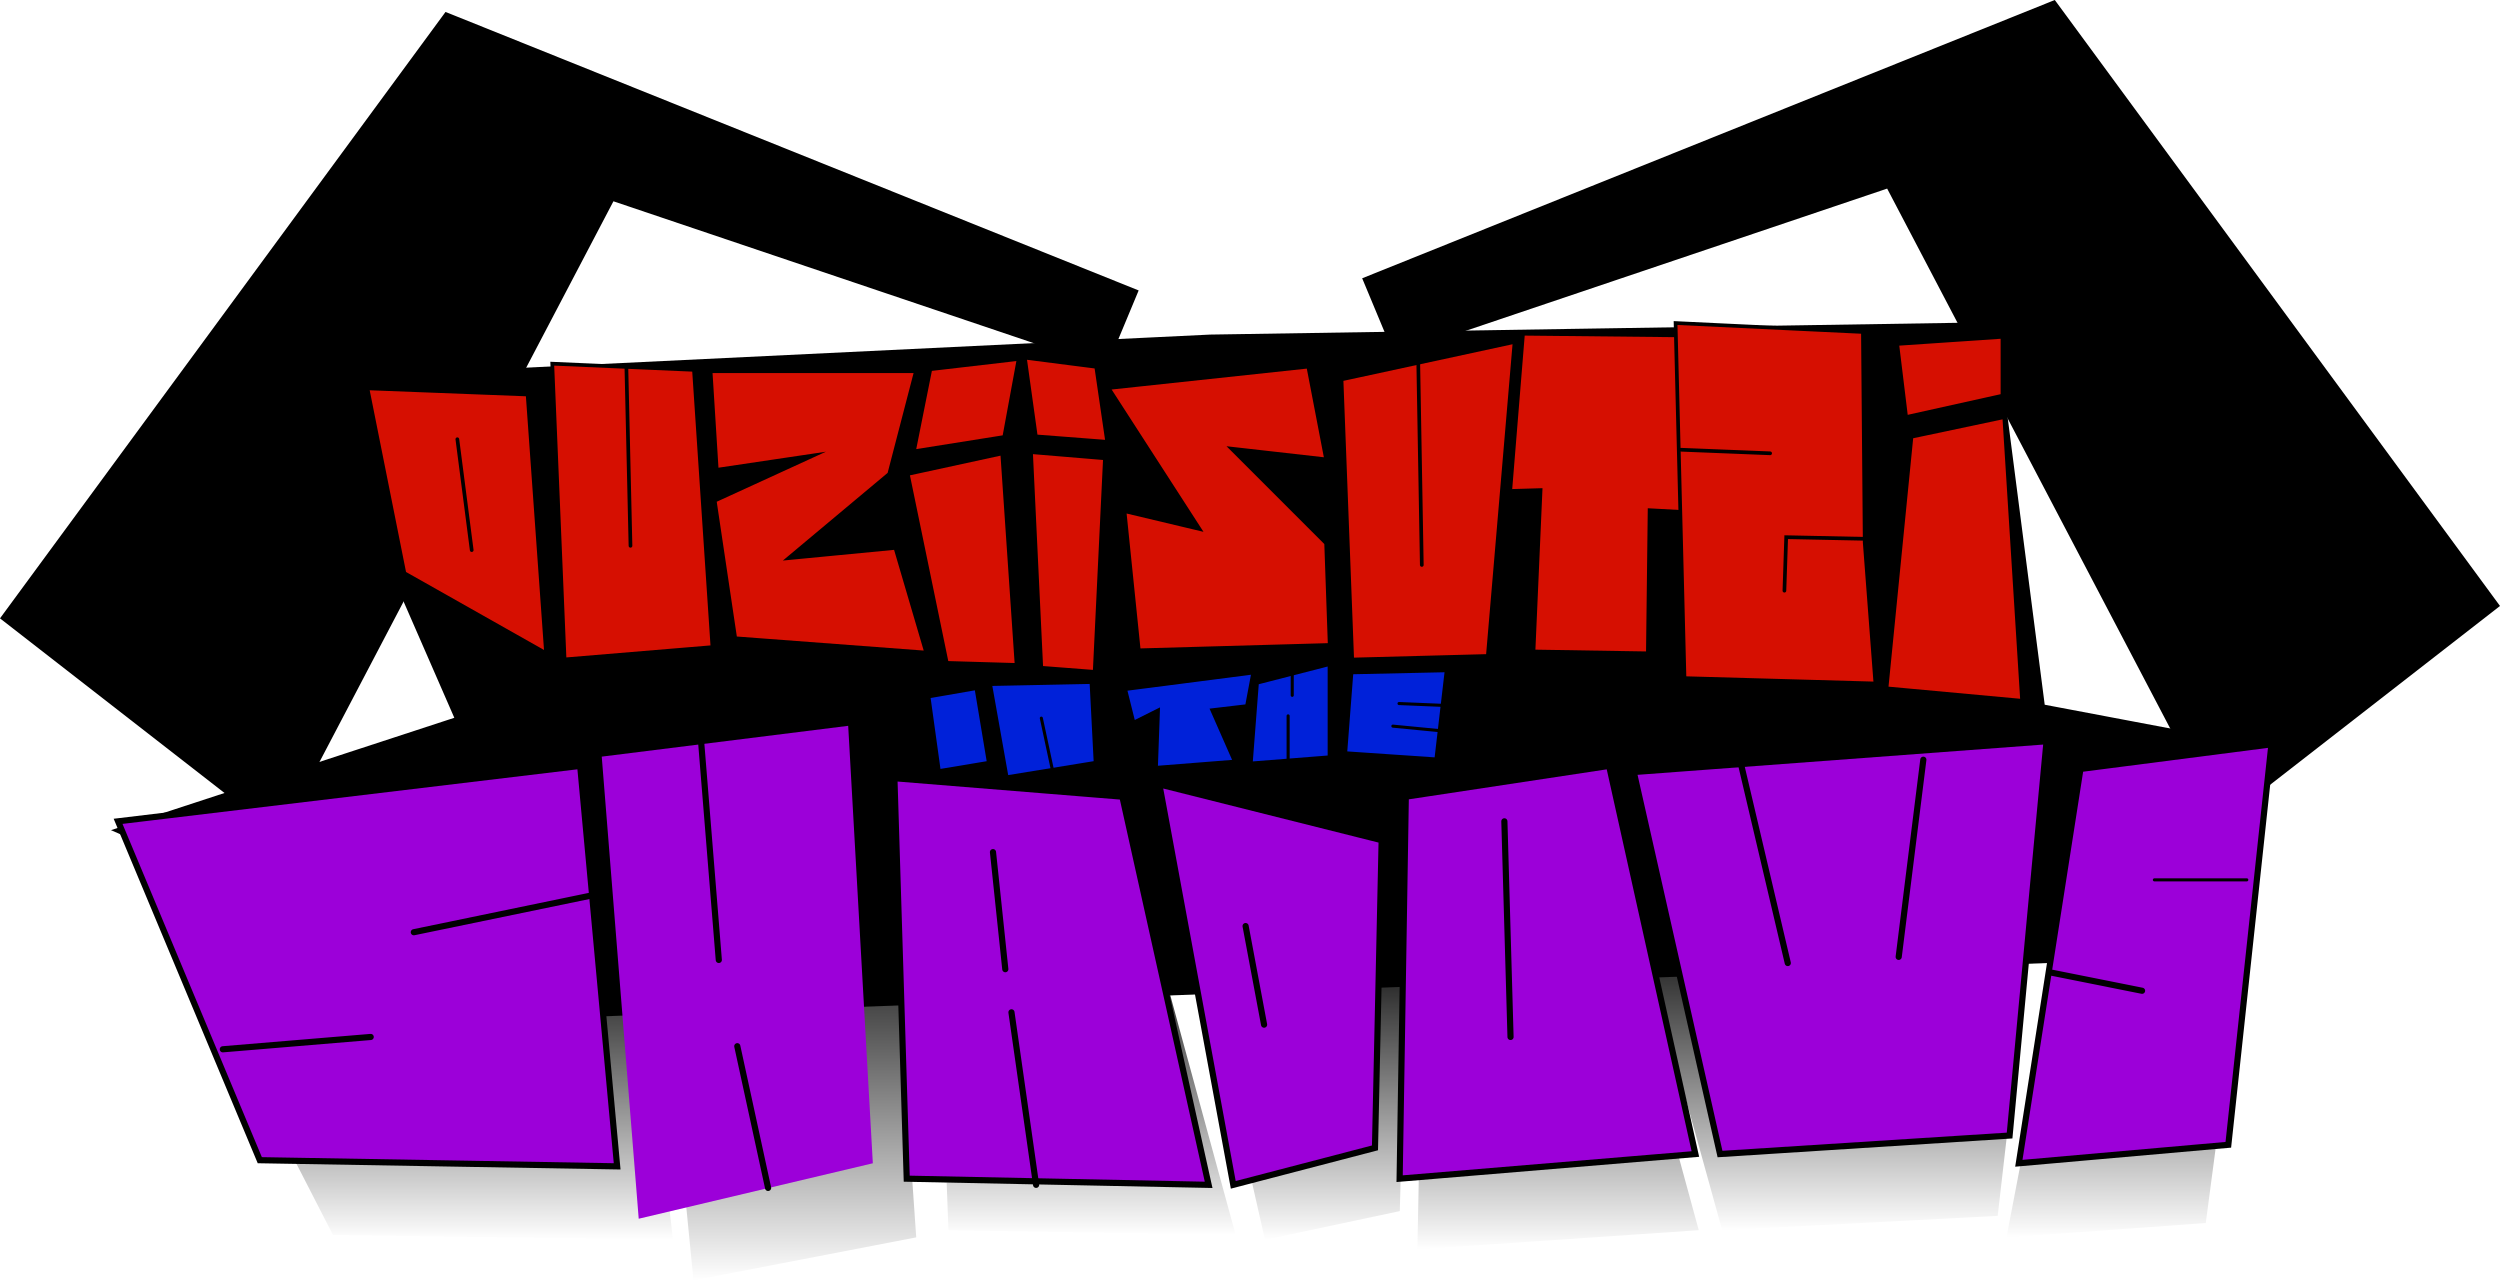 <svg version="1.1" xmlns="http://www.w3.org/2000/svg" xmlns:xlink="http://www.w3.org/1999/xlink" width="405.76" height="207.804" viewBox="0,0,405.76,207.804"><defs><linearGradient x1="116.78" y1="248.037" x2="116.78" y2="298.413" gradientUnits="userSpaceOnUse" id="color-1"><stop offset="0" stop-color="#000000"/><stop offset="1" stop-color="#000000" stop-opacity="0"/></linearGradient><linearGradient x1="105.839" y1="282.137" x2="105.839" y2="283.688" gradientUnits="userSpaceOnUse" id="color-2"><stop offset="0" stop-color="#000000"/><stop offset="1" stop-color="#000000" stop-opacity="0"/></linearGradient><linearGradient x1="137.71" y1="264.312" x2="137.71" y2="268.962" gradientUnits="userSpaceOnUse" id="color-3"><stop offset="0" stop-color="#000000"/><stop offset="1" stop-color="#000000" stop-opacity="0"/></linearGradient><linearGradient x1="222.381" y1="246.488" x2="222.381" y2="297.637" gradientUnits="userSpaceOnUse" id="color-4"><stop offset="0" stop-color="#000000"/><stop offset="1" stop-color="#000000" stop-opacity="0"/></linearGradient><linearGradient x1="218.1" y1="275.938" x2="218.1" y2="297.637" gradientUnits="userSpaceOnUse" id="color-5"><stop offset="0" stop-color="#000000"/><stop offset="1" stop-color="#000000" stop-opacity="0"/></linearGradient><linearGradient x1="214.294" y1="255.787" x2="214.294" y2="270.512" gradientUnits="userSpaceOnUse" id="color-6"><stop offset="0" stop-color="#000000"/><stop offset="1" stop-color="#000000" stop-opacity="0"/></linearGradient><linearGradient x1="257.146" y1="248.037" x2="257.146" y2="298.413" gradientUnits="userSpaceOnUse" id="color-7"><stop offset="0" stop-color="#000000"/><stop offset="1" stop-color="#000000" stop-opacity="0"/></linearGradient><linearGradient x1="254.727" y1="265.863" x2="254.727" y2="278.262" gradientUnits="userSpaceOnUse" id="color-8"><stop offset="0" stop-color="#000000"/><stop offset="1" stop-color="#000000" stop-opacity="0"/></linearGradient><linearGradient x1="298.965" y1="248.037" x2="298.965" y2="299.962" gradientUnits="userSpaceOnUse" id="color-9"><stop offset="0" stop-color="#000000"/><stop offset="1" stop-color="#000000" stop-opacity="0"/></linearGradient><linearGradient x1="292.781" y1="255.012" x2="292.781" y2="282.137" gradientUnits="userSpaceOnUse" id="color-10"><stop offset="0" stop-color="#000000"/><stop offset="1" stop-color="#000000" stop-opacity="0"/></linearGradient><linearGradient x1="344.155" y1="244.938" x2="344.155" y2="296.863" gradientUnits="userSpaceOnUse" id="color-11"><stop offset="0" stop-color="#000000"/><stop offset="1" stop-color="#000000" stop-opacity="0"/></linearGradient><linearGradient x1="332.263" y1="246.488" x2="332.263" y2="272.837" gradientUnits="userSpaceOnUse" id="color-12"><stop offset="0" stop-color="#000000"/><stop offset="1" stop-color="#000000" stop-opacity="0"/></linearGradient><linearGradient x1="355.096" y1="247.262" x2="355.096" y2="272.062" gradientUnits="userSpaceOnUse" id="color-13"><stop offset="0" stop-color="#000000"/><stop offset="1" stop-color="#000000" stop-opacity="0"/></linearGradient><linearGradient x1="173.862" y1="243" x2="173.862" y2="305" gradientUnits="userSpaceOnUse" id="color-14"><stop offset="0" stop-color="#000000"/><stop offset="1" stop-color="#000000" stop-opacity="0"/></linearGradient><linearGradient x1="169.58" y1="243.775" x2="169.58" y2="272.45" gradientUnits="userSpaceOnUse" id="color-15"><stop offset="0" stop-color="#000000"/><stop offset="1" stop-color="#000000" stop-opacity="0"/></linearGradient><linearGradient x1="176.24" y1="283.3" x2="176.24" y2="301.125" gradientUnits="userSpaceOnUse" id="color-16"><stop offset="0" stop-color="#000000"/><stop offset="1" stop-color="#000000" stop-opacity="0"/></linearGradient><linearGradient x1="391.247" y1="245.325" x2="391.247" y2="298.025" gradientUnits="userSpaceOnUse" id="color-17"><stop offset="0" stop-color="#000000"/><stop offset="1" stop-color="#000000" stop-opacity="0"/></linearGradient><linearGradient x1="383.636" y1="274" x2="383.636" y2="276.325" gradientUnits="userSpaceOnUse" id="color-18"><stop offset="0" stop-color="#000000"/><stop offset="1" stop-color="#000000" stop-opacity="0"/></linearGradient><linearGradient x1="399.809" y1="262.227" x2="399.809" y2="262.523" gradientUnits="userSpaceOnUse" id="color-19"><stop offset="0" stop-color="#000000"/><stop offset="1" stop-color="#000000" stop-opacity="0"/></linearGradient></defs><g transform="translate(-46.085,-97.196)"><g data-paper-data="{&quot;isPaintingLayer&quot;:true}" fill-rule="nonzero" stroke="#000000" stroke-linecap="round" stroke-linejoin="miter" stroke-miterlimit="10" stroke-dasharray="" stroke-dashoffset="0" style="mix-blend-mode: normal"><path d="M121.719,189.224l-8,-31l128.781,-6.224l127,-2l8,62l37,7l-9,33l-271,10l-69,-30l55,-18l-24,-55" fill="#000000" stroke-width="1"/><path d="M204.514,208.949l2,12l-8,1.333l-1.667,-12z" fill="#0021d9" stroke-width="0.5"/><path d="M223.181,207.949l0.667,13l-14.333,2.333l-2.667,-15z" fill="#0021d9" stroke-width="0.5"/><path d="M215.096,213.752l2,9.333" fill="none" stroke-width="0.5"/><path d="M230.096,214.418l-1.333,-5.333l20.667,-2.667l-1,5.333l-5.667,0.667l3.667,8.333l-12.667,1l0.333,-9.333z" fill="#0021d9" stroke-width="0.5"/><path d="M261.819,205.051v15l-12.667,1l1,-13z" fill="#0021d9" stroke-width="0.5"/><path d="M280.819,206.051l-1.667,14.333l-14.667,-1l1,-13z" fill="#0021d9" stroke-width="0.5"/><path d="M255.152,220.717v-7.333" fill="none" stroke-width="0.5"/><path d="M255.819,210.051v-3.333" fill="none" stroke-width="0.5"/><path d="M273.152,211.384l8,0.333" fill="none" stroke-width="0.5"/><path d="M282.486,216.051l-10.333,-1" fill="none" stroke-width="0.5"/><g stroke-width="0"><path d="M78.25,255.012l71.352,-6.975l5.708,50.375l-55.179,-0.775z" fill="url(#color-1)"/><path d="M94.423,283.688l22.833,-1.55" fill="url(#color-2)"/><path d="M151.505,264.312l-27.589,4.65" fill="url(#color-3)"/><path d="M200.024,296.863l-1.903,-50.375l35.2,2.325l13.319,48.825z" fill="url(#color-4)"/><path d="M220.003,297.637l-3.805,-21.7" fill="url(#color-5)"/><path d="M213.343,255.787l1.903,14.725" fill="url(#color-6)"/><path d="M274.31,255.061l-1.032,38.702l-21.881,4.65l-11.416,-50.375z" fill="url(#color-7)"/><path d="M253.3,265.863l2.854,12.4" fill="url(#color-8)"/><path d="M308.479,248.037l13.319,48.825l-45.665,3.1l0.951,-48.05z" fill="url(#color-9)"/><path d="M293.257,282.137l-0.951,-27.125" fill="url(#color-10)"/><path d="M376.025,244.938l-5.708,49.6l-44.714,2.325l-13.319,-48.05z" fill="url(#color-11)"/><path d="M336.068,272.837l-7.611,-26.35" fill="url(#color-12)"/><path d="M353.193,272.062l3.805,-24.8" fill="url(#color-13)"/><path d="M190.986,243l3.805,55.025l-36.152,6.975l-5.708,-58.125z" fill="url(#color-14)"/><path d="M171.008,272.45l-2.854,-28.675" fill="url(#color-15)"/><path d="M178.618,301.125l-4.757,-17.825" fill="url(#color-16)"/><path d="M410.75,245.325l-6.66,50.375l-32.346,2.325l9.514,-49.6z" fill="url(#color-17)"/><path d="M376.501,274l14.27,2.325" fill="url(#color-18)"/><path d="M406.945,262.375h-14.27" fill="url(#color-19)"/></g><path d="M267.5,142.5l112,-45l72,98l-45,35l-54,-103l-80,27z" fill="#000000" stroke-width="0.5"/><path d="M225.5,156.5l-80,-27l-54,103l-45,-35l72,-98l112,45z" data-paper-data="{&quot;index&quot;:null}" fill="#000000" stroke-width="0.6"/><path d="M158.719,157.224l3,45l-24,2l-2,-48z" fill="#d60f01" stroke-width="0.6"/><path d="M147.749,156.784l0.667,29" fill="none" stroke-width="0.6"/><path d="M161.415,157.451h33.333l-4.333,16.667l-16.333,13.667l17.333,-1.667l5,17l-31,-2.333l-3.333,-22.333l16,-7.333l-15.667,2.333z" fill="#d60f01" stroke-width="0.6"/><path d="M208.749,170.784l2.333,34.333l-11.333,-0.333l-6.333,-30.667z" fill="#d60f01" stroke-width="0.6"/><path d="M211.415,155.451l-2.333,12.667l-14.667,2.333l2.667,-13.333z" fill="#d60f01" stroke-width="0.6"/><path d="M225.422,171.577l-1.667,34.667l-8.667,-0.667l-1.667,-35z" data-paper-data="{&quot;index&quot;:null}" fill="#d60f01" stroke-width="0.6"/><path d="M224.009,156.729l1.783,12.181l-11.587,-0.891l-1.783,-12.775z" data-paper-data="{&quot;index&quot;:null}" fill="#d60f01" stroke-width="0.6"/><path d="M261.323,171.755l-15.349,-1.738l15.349,15.349l0.579,16.508l-30.988,0.869l-2.317,-22.59l12.164,2.896l-14.77,-22.879l32.437,-3.475z" data-paper-data="{&quot;index&quot;:null}" fill="#d60f01" stroke-width="0.6"/><path d="M291.909,152.69l-4.344,50.972l-22.011,0.579l-1.738,-45.469z" fill="#d60f01" stroke-width="0.6"/><path d="M276.849,188.891l-0.579,-33.016" fill="none" stroke-width="0.6"/><path d="M301.08,162.961l0.29,13.322l-9.847,0.29l2.027,-24.907l27.803,0.29l-1.158,28.092l-10.716,-0.579l0.579,-14.77l3.475,14.191l-0.29,24.038l-17.956,-0.29l1.158,-26.355z" fill="#d60f01" stroke-width="0.6"/><path d="M296.446,176.283l-1.158,26.355l17.956,0.29l0.29,-24.038l-3.475,-14.191l-0.579,14.77l10.716,0.579l1.158,-28.092l-27.803,-0.29l-2.027,24.907l9.847,-0.29l-0.29,-13.322z" fill="#d60f01" stroke-width="0"/><path d="M329.804,157.325l-7.82,0.869" fill="none" stroke-width="0.6"/><path d="M330.524,154.931l-9.847,0.869" data-paper-data="{&quot;index&quot;:null}" fill="none" stroke-width="0.6"/><path d="M371.385,164.892l2.896,46.048l-22.011,-2.027l4.055,-40.835z" fill="#d60f01" stroke-width="0.6"/><path d="M371.095,151.859v9.557l-15.639,3.475l-1.448,-11.874z" fill="#d60f01" stroke-width="0.6"/><path d="M65.25,230.5l75,-9l6,65l-58,-1z" fill="#9c00d9" stroke-width="1"/><path d="M82.25,267.5l24,-2" fill="none" stroke-width="1"/><path d="M142.25,242.5l-29,6" fill="none" stroke-width="1"/><path d="M193.25,288.5l-2,-65l37,3l14,63z" fill="#9c00d9" stroke-width="1"/><path d="M210.25,261.5l4,28" fill="none" stroke-width="1"/><path d="M207.25,235.5l2,19" fill="none" stroke-width="1"/><path d="M270.334,233.562l-1.084,49.938l-23,6l-12,-65z" fill="#9c00d9" stroke-width="1"/><path d="M248.25,247.5l3,16" fill="none" stroke-width="1"/><path d="M307.25,221.5l14,63l-48,4l1,-62z" fill="#9c00d9" stroke-width="1"/><path d="M291.25,265.5l-1,-35" fill="none" stroke-width="1"/><path d="M378.25,217.5l-6,64l-47,3l-14,-62z" fill="#9c00d9" stroke-width="1"/><path d="M328.25,219.5l8,34" fill="none" stroke-width="1"/><path d="M358.25,220.5l-4,32" fill="none" stroke-width="1"/><path d="M183.75,215l4,71l-38,9l-6,-75z" fill="#9c00d9" stroke-width="0"/><path d="M159.75,216l3,37" fill="none" stroke-width="1"/><path d="M165.75,267l5,23" fill="none" stroke-width="1"/><path d="M414.75,218l-7,65l-34,3l10,-64z" fill="#9c00d9" stroke-width="1"/><path d="M378.75,255l15,3" fill="none" stroke-width="1"/><path d="M410.75,240h-15" fill="none" stroke-width="0.5"/><path d="M348.735,185.25l1.738,22.879l-30.988,-0.869l-1.448,-57.633l30.409,1.448z" data-paper-data="{&quot;index&quot;:null}" fill="#d60f01" stroke-width="0.6"/><path d="M335.702,193.069l0.29,-8.688l13.901,0.29" data-paper-data="{&quot;index&quot;:null}" fill="none" stroke-width="0.6"/><path d="M318.905,170.19l14.481,0.579" data-paper-data="{&quot;index&quot;:null}" fill="none" stroke-width="0.6"/><path d="M131.719,161.224l3,42l-23,-13l-6,-30z" fill="#d60f01" stroke-width="0.6"/><path d="M120.313,168.483l2.333,18" fill="none" stroke-width="0.6"/></g></g></svg>